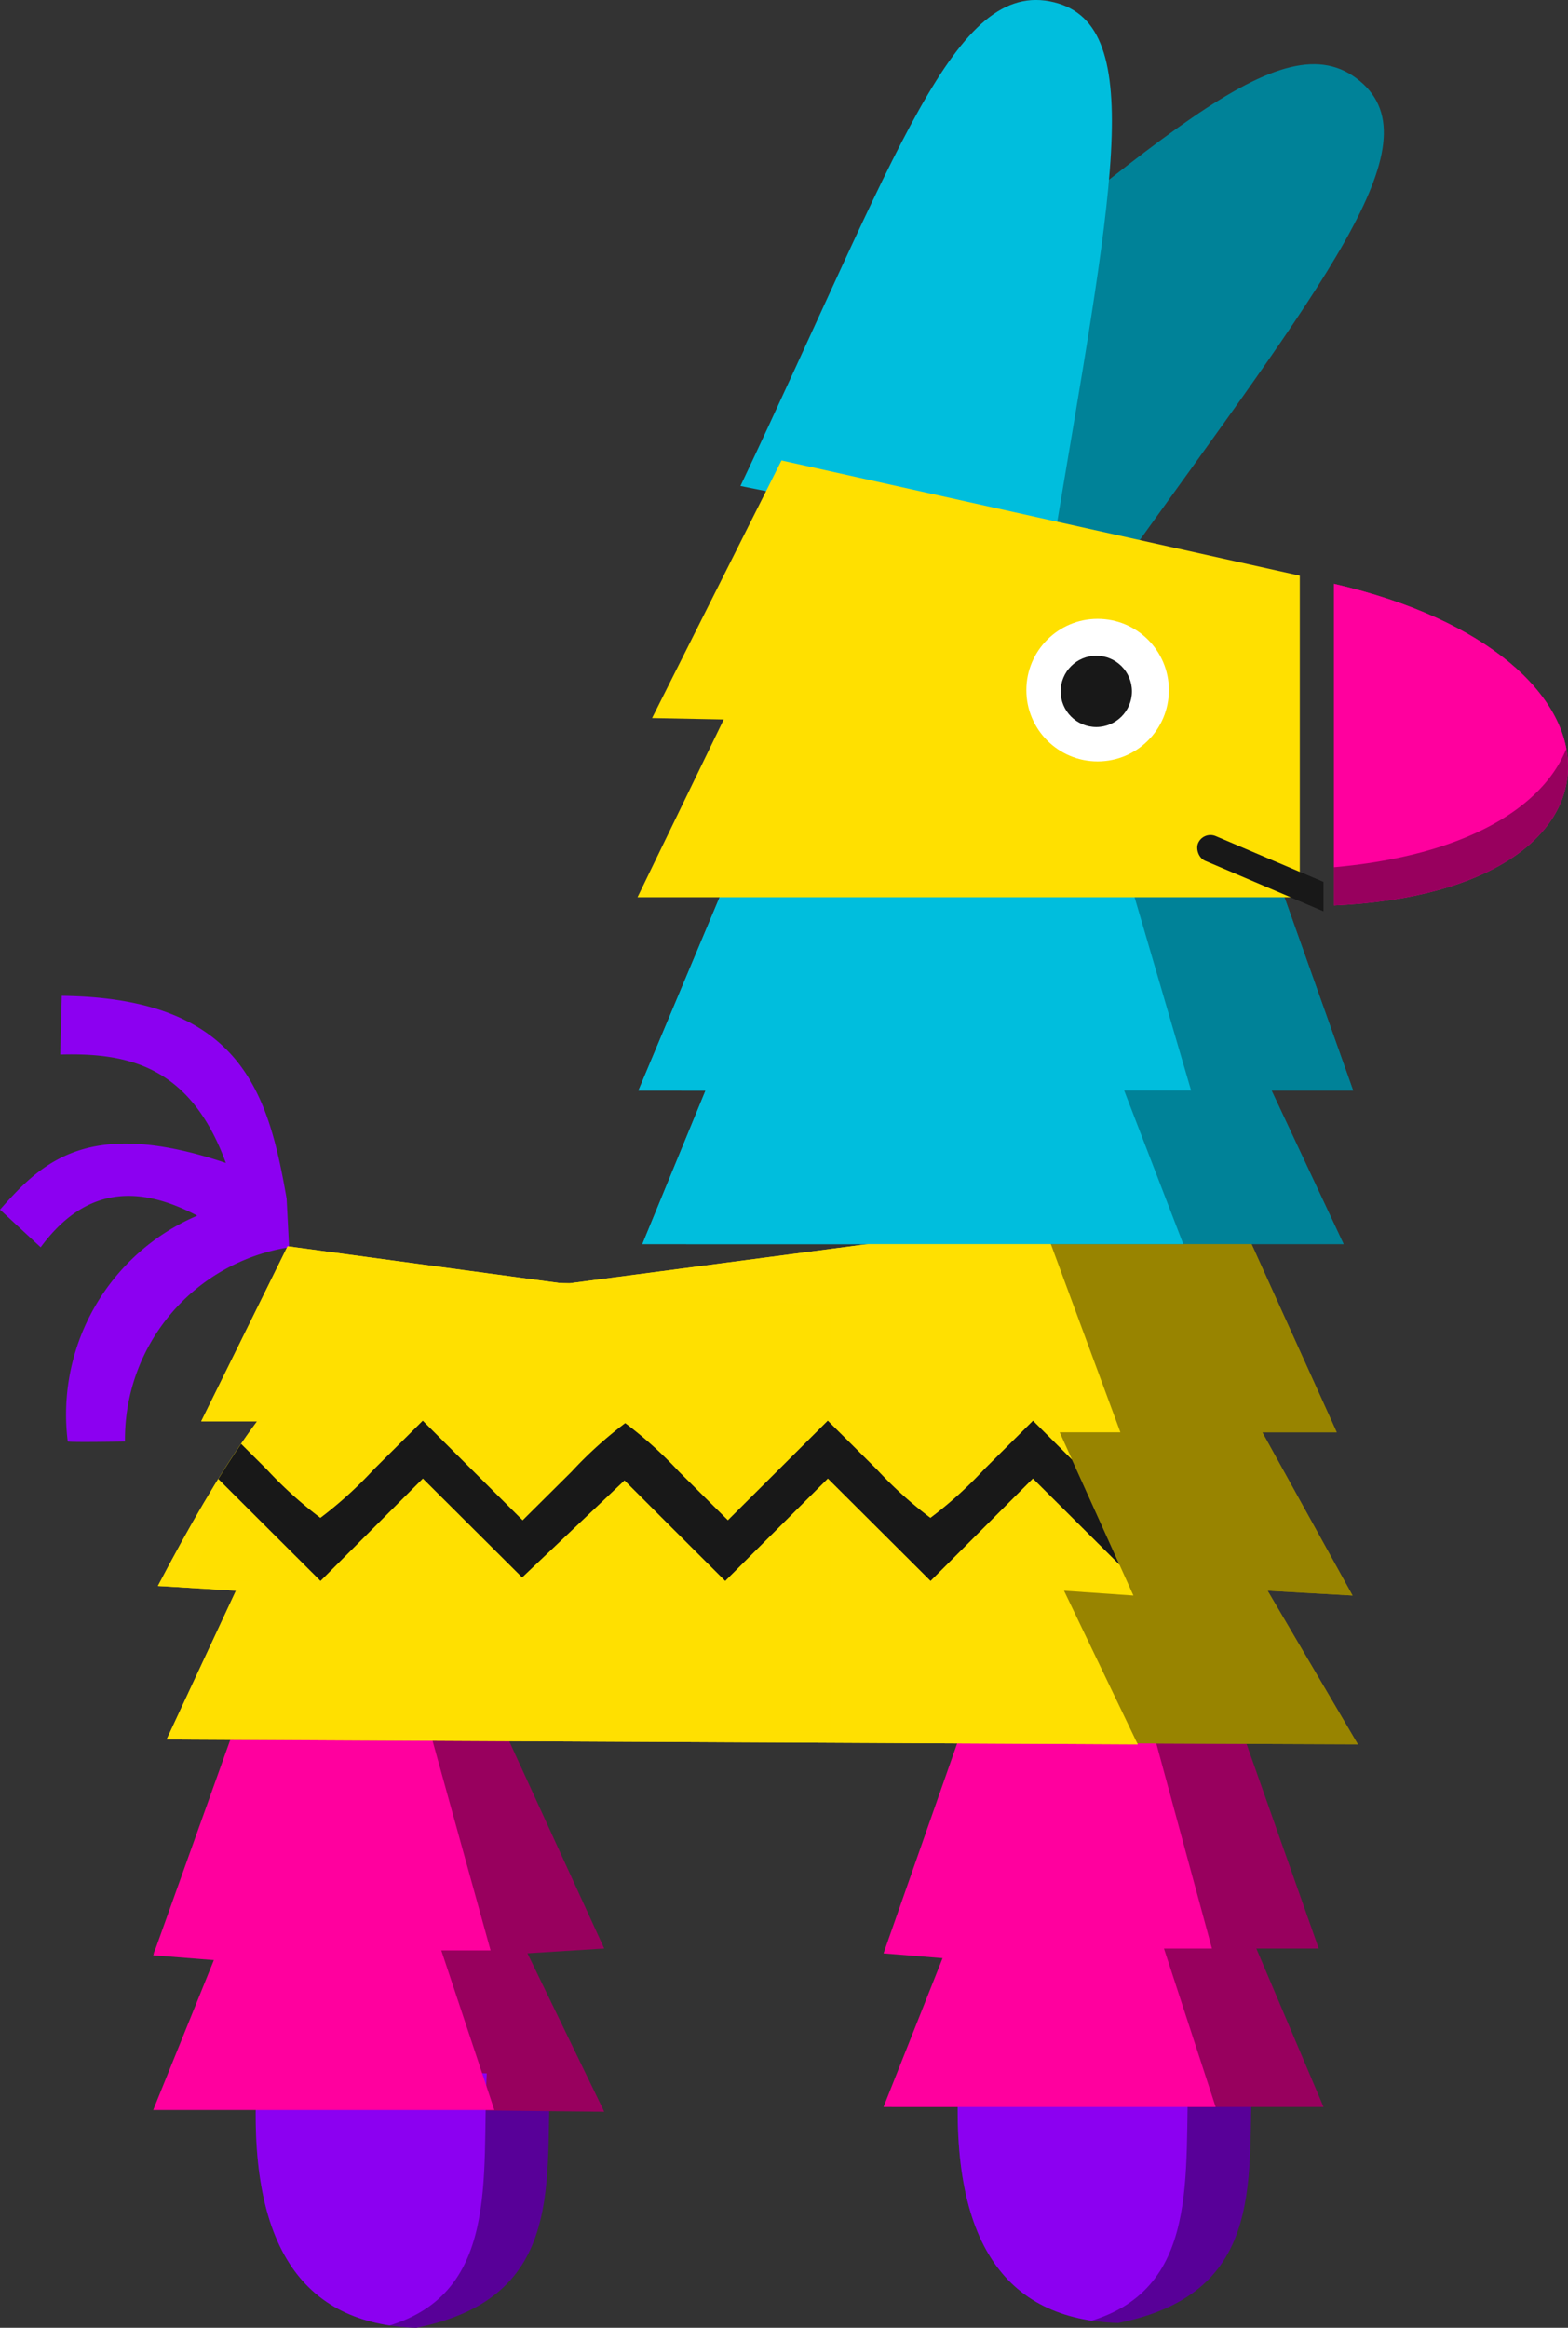 <svg xmlns="http://www.w3.org/2000/svg" xmlns:xlink="http://www.w3.org/1999/xlink" width="67.396" height="100.033" viewBox="0 0 67.396 100.033">
  <rect x="0" y="0" width="67.396" height="100.033" fill="#333333" stroke="none"/>
  <defs>
    <clipPath id="clip-path">
      <path id="path9967" d="M0,10.933C.291,6.471-.8,1.321,5.776,0c4.868.143,7.437,3.506,6.807,11.345Z" fill="#580098" clip-rule="evenodd"/>
    </clipPath>
    <clipPath id="clip-path-3">
      <path id="path9247" d="M5.414,23.867,27.851,19.7,26.192,0,0,11.151Z" transform="translate(0 0)" fill="#fffb96" clip-rule="evenodd"/>
    </clipPath>
    <clipPath id="clip-path-4">
      <rect id="rect9873" width="33.651" height="30.674" fill="#8c00f1"/>
    </clipPath>
    <clipPath id="clip-path-5">
      <path id="path10065" d="M4.1,22.485.745,13.408H3.354L.186,6.395,3.168,6.6,0,0,41.742.206,38.76,6.6l3.354.206c-5.446,10.341-8.75,13.3-17.687,13.007Z" fill="#ffe001" clip-rule="evenodd"/>
    </clipPath>
    <clipPath id="clip-path-6">
      <path id="path10073" d="M10.059,13.82C-3.3,10.746-3.41.6,10.059,0Z" transform="translate(0)" fill="#ff009e" clip-rule="evenodd"/>
    </clipPath>
  </defs>
  <g id="g13719" transform="translate(-3170.374 284.142)">
    <path id="path11369" d="M3481.222-147.959c13.355,3.074,13.469,13.216,0,13.82Z" transform="translate(-253.511 -111.094)" fill="#ff009e" fill-rule="evenodd"/>
    <path id="path11371" d="M3182.8-42.486a8.349,8.349,0,0,0-7.054,8.348s-2.221.039-2.459,0a9.292,9.292,0,0,1,5.565-9.707c-2.472-1.3-4.775-1.3-6.73,1.359l-1.747-1.618c1.829-2.076,3.821-3.988,9.707-2.006-1.531-4.183-4.223-4.74-7.119-4.659l.065-2.524c7.736.086,8.884,4.218,9.665,8.714Z" transform="translate(0 -188.055)" fill="#8c00f1" fill-rule="evenodd"/>
    <path id="path11373" d="M3372.473-246c8.927-12.44,13.651-18.326,10.425-21.034-3.383-2.84-8.821,2.8-21.28,12.69l5.427,4.172Z" transform="translate(-154.059 -13.614)" fill="#008298" fill-rule="evenodd"/>
    <path id="path11375" d="M3481.222-147.959c13.355,3.074,13.469,13.216,0,13.82Z" transform="translate(-253.511 -111.094)" fill="#98005e" fill-rule="evenodd"/>
    <path id="path11377" d="M3242.367,198.925c-.291,4.461.8,9.612-5.776,10.933-4.868-.143-7.437-3.506-6.807-11.345Z" transform="translate(-48.325 -393.966)" fill="#580098" fill-rule="evenodd"/>
    <path id="path11379" d="M3224.285,103.237l4.538,9.9-3.3.206,3.3,6.807-19.184-.206,3.3-6.6h-3.507l6.188-11.552Z" transform="translate(-32.478 -313.544)" fill="#98005e" fill-rule="evenodd"/>
    <path id="path11381" d="M3405.2,197.7c-.291,4.461.8,9.612-5.776,10.933-4.868-.143-7.437-3.506-6.807-11.345Z" transform="translate(-180.984 -392.948)" fill="#580098" fill-rule="evenodd"/>
    <path id="path11383" d="M3393.278,118.928h-18.565l3.3-6.395-3.3-.206,5.364-11.758,9.282,1.031,3.713,10.52h-2.682Z" transform="translate(-166.015 -312.526)" fill="#98005e" fill-rule="evenodd"/>
    <path id="path11385" d="M3257.219-2.272l4.108,9.076h-3.2l3.88,7.014-3.652-.206,3.88,6.6-51.125-.206,3.652-6.395-4.108-.206c6.671-10.341,8.911-13.291,19.857-13Z" transform="translate(-33.497 -229.394)" fill="#988400" fill-rule="evenodd"/>
    <path id="path11387" d="M3343.189-64.743h-28.26l3.3-6.6h-3.507l4.744-9.283H3340.3l3.3,9.283h-3.507Z" transform="translate(-115.065 -165.936)" fill="#008298" fill-rule="evenodd"/>
    <g id="Group_639" data-name="Group 639" transform="translate(3224.213 -184.315) rotate(180)" clip-path="url(#clip-path)">
      <path id="path11389" d="M0,10.933C.228,6.471-.624,1.321,4.525,0c3.814.143,5.826,3.506,5.333,11.345Z" transform="translate(2.746)" fill="#8c00f1" fill-rule="evenodd"/>
    </g>
    <path id="path11391" d="M3388.987,118.928h-14.275l2.538-6.395-2.538-.206,4.124-11.758,7.137,1.031,2.855,10.52h-2.062Z" transform="translate(-166.362 -312.526)" fill="#ff009e" fill-rule="evenodd"/>
    <g id="Group_640" data-name="Group 640" transform="translate(3194.042 -184.109) rotate(180)" clip-path="url(#clip-path)">
      <path id="path11393" d="M0,10.933C.228,6.471-.624,1.321,4.525,0c3.814.143,5.826,3.506,5.333,11.345Z" transform="translate(2.746)" fill="#8c00f1" fill-rule="evenodd"/>
    </g>
    <path id="path11395" d="M3224.1,119.057h-14.663l2.607-6.44-2.607-.208,4.236-11.841,7.332,1.039,2.933,10.594h-2.118Z" transform="translate(-32.478 -312.526)" fill="#ff009e" fill-rule="evenodd"/>
    <path id="path11397" d="M3248.673-2.272l3.354,9.076h-2.609l3.168,7.014-2.982-.206,3.168,6.6-41.742-.206,2.981-6.395-3.354-.206C3216.1,3.064,3219.408.1,3228.345.4Z" transform="translate(-33.496 -229.394)" fill="#ffe001" fill-rule="evenodd"/>
    <path id="path11399" d="M3338.141-64.743h-23.249l2.715-6.6h-2.885l3.9-9.283h17.14l2.715,9.283H3335.6Z" transform="translate(-116.907 -165.936)" fill="#00bedd" fill-rule="evenodd"/>
    <circle id="circle11401" cx="3.063" cy="3.063" r="3.063" transform="translate(3220.615 -251.422) rotate(180)" fill="#fff"/>
    <circle id="circle11403" cx="1.532" cy="1.532" r="1.532" transform="translate(3219.027 -252.899) rotate(180)" fill="#181818"/>
    <g id="Group_641" data-name="Group 641" transform="translate(3222.891 -234.179) rotate(-156.94)" clip-path="url(#clip-path-3)">
      <rect id="rect11405" width="13.862" height="1.155" rx="0.578" transform="translate(-7.546 11.653)" fill="#181818"/>
    </g>
    <g id="Group_642" data-name="Group 642" transform="translate(3206.097 -206.096) rotate(180)" clip-path="url(#clip-path-4)">
      <path id="path11407" d="M42.081,20.932l3.713-7.523H42.906l3.507-7.014-3.3.206L46.62,0,.413.206,3.713,6.6,0,6.807C6.029,17.149,8.053,18.545,17.946,18.25l12,1.043Z" transform="translate(-18.719 3.557)" fill="#ffe000" fill-rule="evenodd"/>
    </g>
    <g id="Group_643" data-name="Group 643" transform="translate(3219.276 -209.181) rotate(180)" clip-path="url(#clip-path-5)">
      <path id="path11409" d="M7.168,2.2l-2.2,2.2L3.092,2.532,1.216.666.608,1.3,0,1.935,2.482,4.409,4.964,6.884,7.06,4.8A17.461,17.461,0,0,1,9.373,2.71,17.457,17.457,0,0,1,11.685,4.8l2.1,2.086,2.147-2.139,2.147-2.139,2.1,2.086a17.458,17.458,0,0,0,2.313,2.086A17.455,17.455,0,0,0,24.8,4.692l2.1-2.086,2.147,2.139,2.147,2.139,2.1-2.086A17.46,17.46,0,0,1,35.594,2.71,17.461,17.461,0,0,1,37.907,4.8L40,6.884l2.482-2.474,2.482-2.474L44.359,1.3,43.751.666,41.876,2.531,40,4.4,37.795,2.2,35.589,0l-2.2,2.2-2.2,2.2L29.056,2.275,26.922.15l-2.2,2.085-2.2,2.085-2.161-2.16L18.194,0,15.987,2.2,13.781,4.4,11.574,2.2,9.367,0l-2.2,2.2Z" transform="translate(-0.463 7.023)" fill="#181818"/>
    </g>
    <g id="Group_644" data-name="Group 644" transform="translate(3237.77 -245.233) rotate(180)" clip-path="url(#clip-path-6)">
      <path id="path11411" d="M11.613,15.956C-3.805,12.406-3.937.7,11.613,0Z" transform="translate(-0.259 1.553)" fill="#ff009e" fill-rule="evenodd"/>
    </g>
    <path id="path11413" d="M3354.457-260.569c2.509-15.1,4.146-22.472.055-23.476-4.29-1.052-6.675,6.41-13.479,20.788l6.712,1.344Z" transform="translate(-138.833)" fill="#00bedd" fill-rule="evenodd"/>
    <path id="path11415" d="M3257.219-2.272l4.108,9.076h-3.2l3.88,7.014-3.652-.206,3.88,6.6-51.125-.206,3.652-6.395-4.108-.206c6.671-10.341,8.911-13.291,19.857-13Z" transform="translate(-33.497 -229.394)" fill="#988400" fill-rule="evenodd"/>
    <path id="path11417" d="M3343.189-64.743h-28.26l3.3-6.6h-3.507l4.744-9.283H3340.3l3.3,9.283h-3.507Z" transform="translate(-115.065 -165.936)" fill="#008298" fill-rule="evenodd"/>
    <path id="path11419" d="M3248.673-2.272l3.354,9.076h-2.609l3.168,7.014-2.982-.206,3.168,6.6-41.742-.206,2.981-6.395-3.354-.206C3216.1,3.064,3219.408.1,3228.345.4Z" transform="translate(-33.496 -229.394)" fill="#ffe001" fill-rule="evenodd"/>
    <path id="path11421" d="M3338.141-64.743h-23.249l2.715-6.6h-2.885l3.9-9.283h17.14l2.715,9.283H3335.6Z" transform="translate(-116.907 -165.936)" fill="#00bedd" fill-rule="evenodd"/>
    <path id="path11423" d="M3340.74-172.395l-22.278-4.951-5.563,11.071,3.081.06-3.707,7.64h28.467v-13.821Z" transform="translate(-114.498 -87.009)" fill="#ffe000" fill-rule="evenodd"/>
    <circle id="circle11425" cx="3.063" cy="3.063" r="3.063" transform="translate(3220.615 -251.422) rotate(180)" fill="#fff"/>
    <circle id="circle11427" cx="1.532" cy="1.532" r="1.532" transform="translate(3219.027 -252.899) rotate(180)" fill="#181818"/>
    <g id="Group_645" data-name="Group 645" transform="translate(3222.891 -234.179) rotate(-156.94)" clip-path="url(#clip-path-3)">
      <rect id="rect11429" width="13.862" height="1.155" rx="0.578" transform="translate(-7.546 11.653)" fill="#181818"/>
    </g>
    <g id="Group_646" data-name="Group 646" transform="translate(3206.097 -206.096) rotate(180)" clip-path="url(#clip-path-4)">
      <path id="path11431" d="M42.081,20.932l3.713-7.523H42.906l3.507-7.014-3.3.206L46.62,0,.413.206,3.713,6.6,0,6.807C6.029,17.149,8.053,18.545,17.946,18.25l12,1.043Z" transform="translate(-18.719 3.557)" fill="#ffe000" fill-rule="evenodd"/>
    </g>
    <g id="Group_647" data-name="Group 647" transform="translate(3219.276 -209.181) rotate(180)" clip-path="url(#clip-path-5)">
      <path id="path11433" d="M7.168,2.2l-2.2,2.2L3.092,2.532,1.216.666.608,1.3,0,1.935,2.482,4.409,4.964,6.884,7.06,4.8A17.461,17.461,0,0,1,9.373,2.71,17.457,17.457,0,0,1,11.685,4.8l2.1,2.086,2.147-2.139,2.147-2.139,2.1,2.086a17.458,17.458,0,0,0,2.313,2.086A17.455,17.455,0,0,0,24.8,4.692l2.1-2.086,2.147,2.139,2.147,2.139,2.1-2.086A17.46,17.46,0,0,1,35.594,2.71,17.461,17.461,0,0,1,37.907,4.8L40,6.884l2.482-2.474,2.482-2.474L44.359,1.3,43.751.666,41.876,2.531,40,4.4,37.795,2.2,35.589,0l-2.2,2.2-2.2,2.2L29.056,2.275,26.922.15l-2.2,2.085-2.2,2.085-2.161-2.16L18.194,0,15.987,2.2,13.781,4.4,11.574,2.2,9.367,0l-2.2,2.2Z" transform="translate(-0.463 7.023)" fill="#181818"/>
    </g>
  </g>
</svg>
